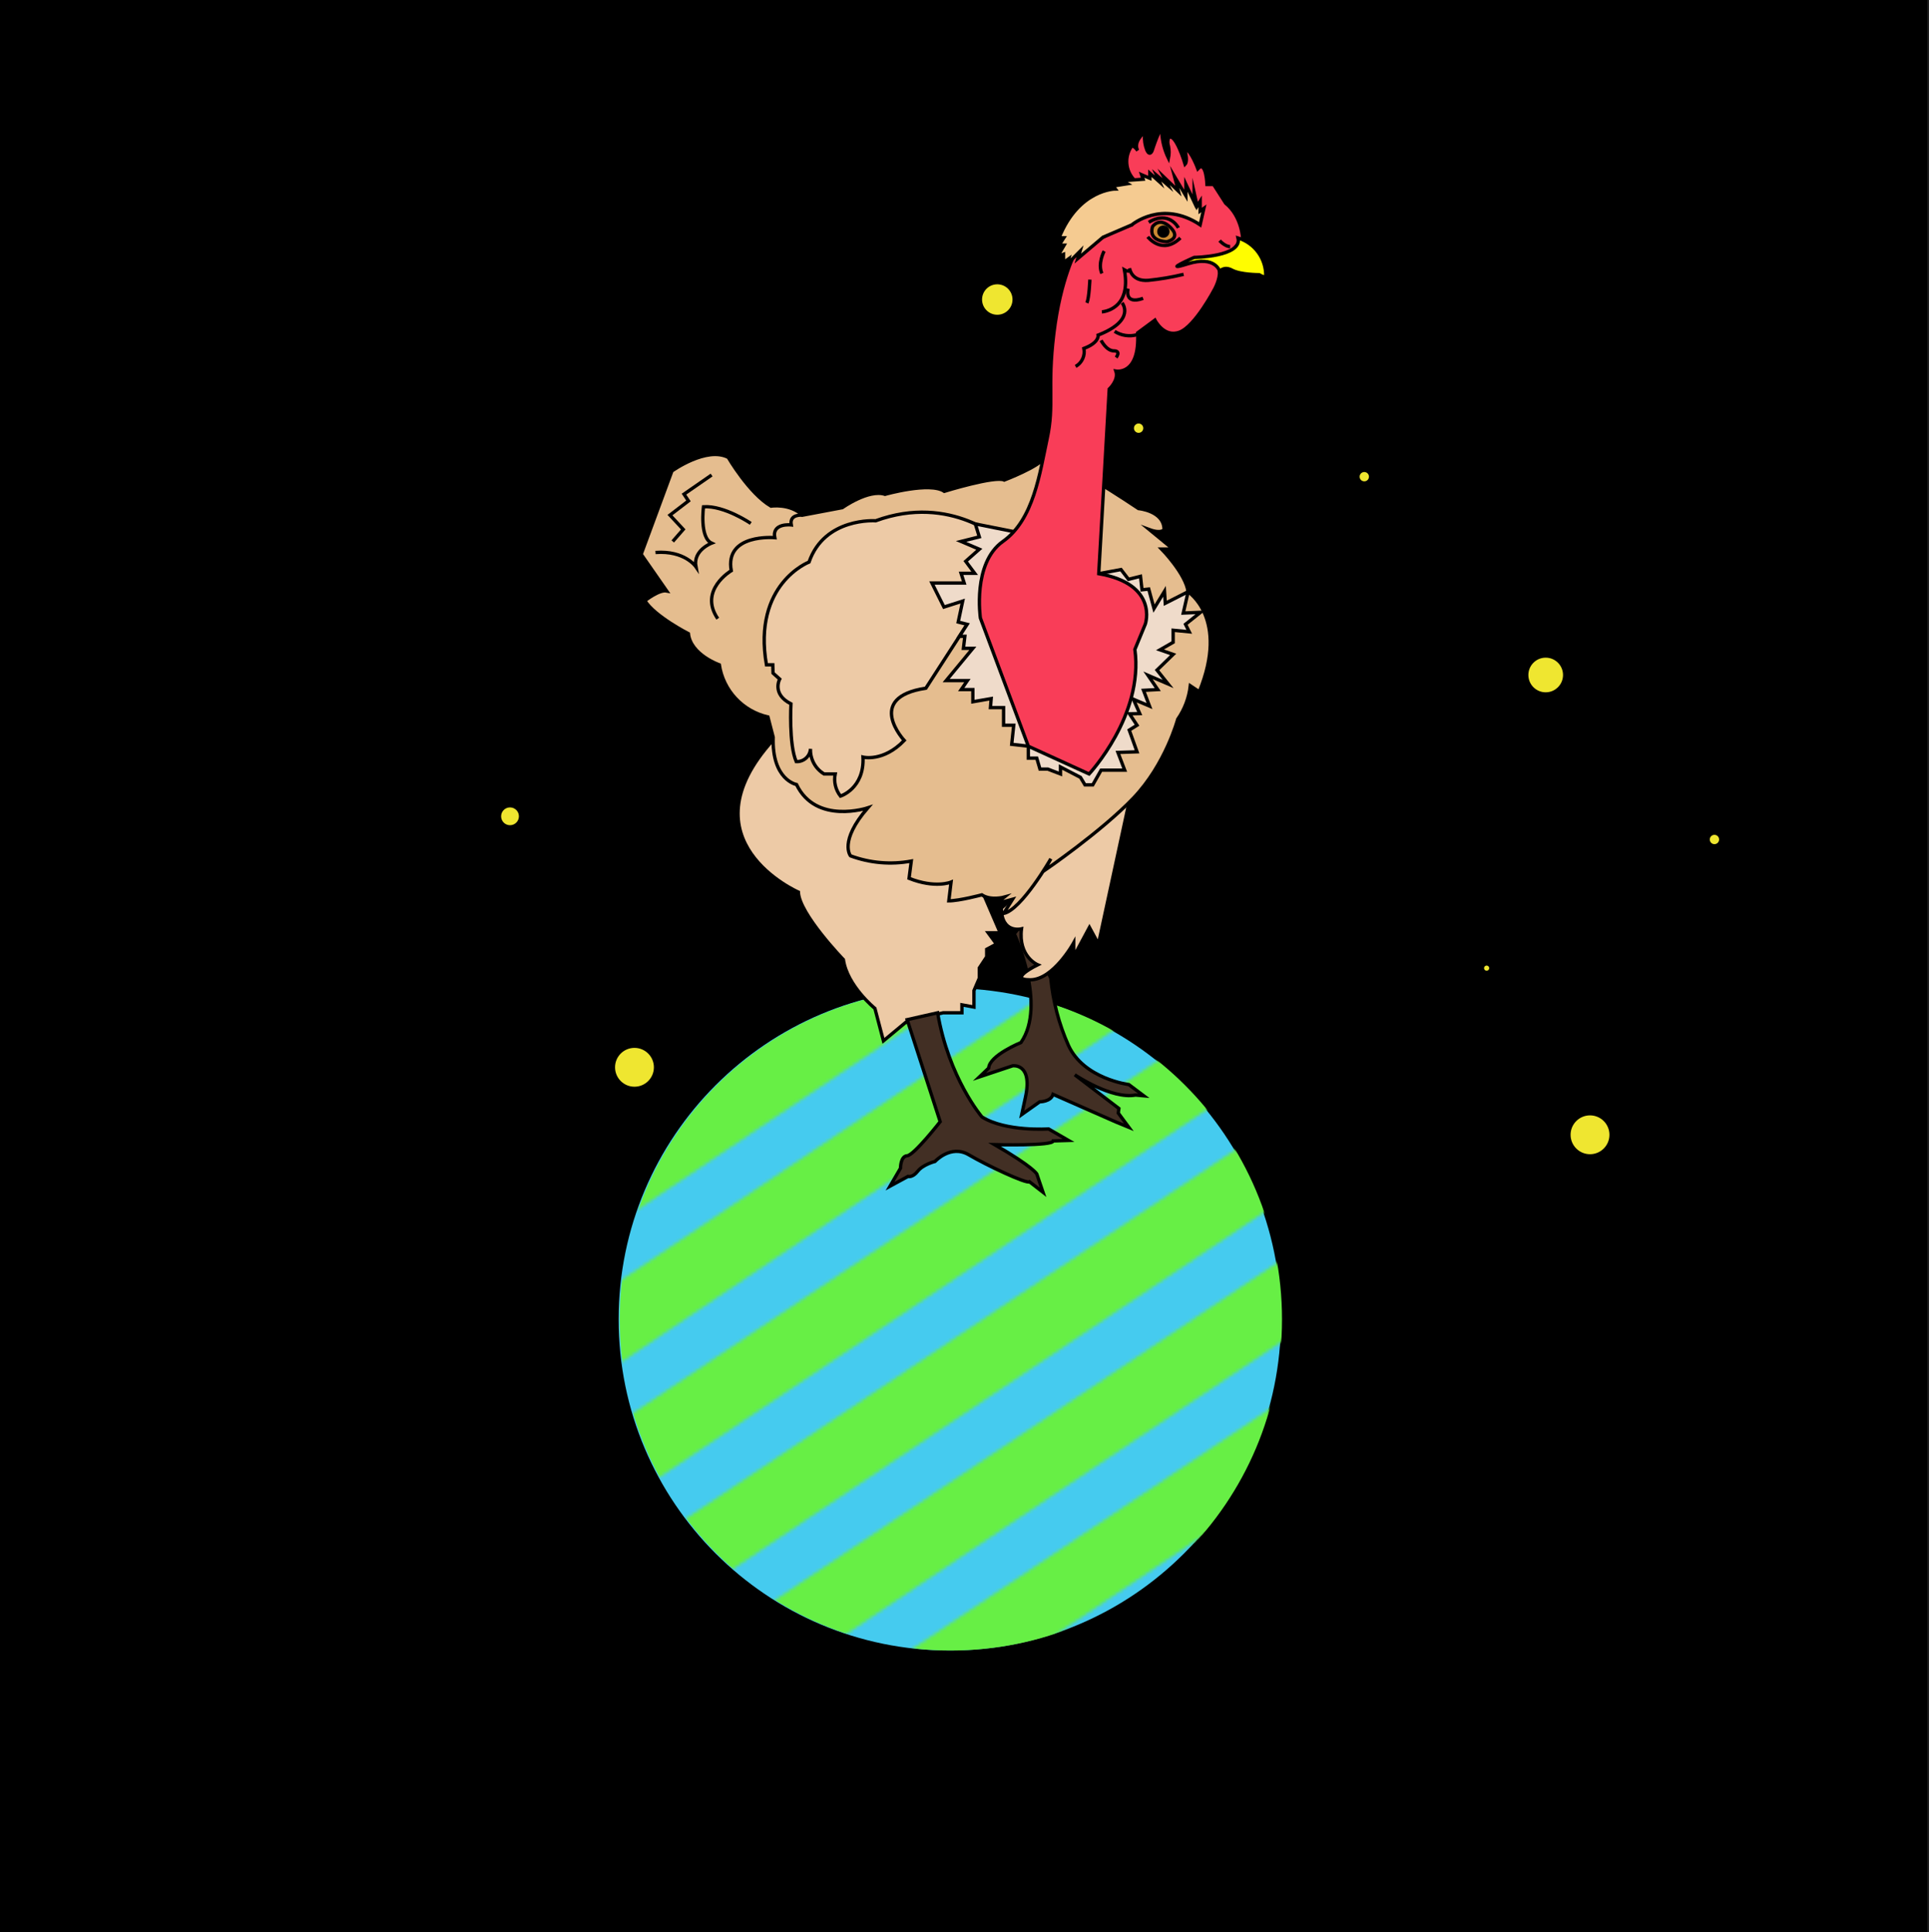 <svg width="579" height="580" viewBox="0 0 579 580" fill="none" xmlns="http://www.w3.org/2000/svg">
<rect width="579" height="580" fill="#1E1E1E"/>
<g id="dbjf 1" clip-path="url(#clip0_0_1)">
<path id="background" d="M578 0.5H0.5V579.5H578V0.5Z" fill="black" stroke="black" stroke-miterlimit="10"/>
<g id="stars">
<path id="Vector" d="M190.44 326.7C193.936 326.7 196.77 323.866 196.77 320.37C196.77 316.874 193.936 314.04 190.44 314.04C186.944 314.04 184.11 316.874 184.11 320.37C184.11 323.866 186.944 326.7 190.44 326.7Z" fill="#EFE630" stroke="black" stroke-miterlimit="10"/>
<path id="Vector_2" d="M463.95 208.31C467.098 208.31 469.65 205.758 469.65 202.61C469.65 199.462 467.098 196.91 463.95 196.91C460.802 196.91 458.25 199.462 458.25 202.61C458.25 205.758 460.802 208.31 463.95 208.31Z" fill="#EFE630" stroke="black" stroke-miterlimit="10"/>
<path id="Vector_3" d="M477.25 346.96C480.746 346.96 483.58 344.126 483.58 340.63C483.58 337.134 480.746 334.3 477.25 334.3C473.754 334.3 470.92 337.134 470.92 340.63C470.92 344.126 473.754 346.96 477.25 346.96Z" fill="#EFE630" stroke="black" stroke-miterlimit="10"/>
<path id="Vector_4" d="M196.77 182.98C197.819 182.98 198.67 182.129 198.67 181.08C198.67 180.031 197.819 179.18 196.77 179.18C195.721 179.18 194.87 180.031 194.87 181.08C194.87 182.129 195.721 182.98 196.77 182.98Z" fill="#EFE630" stroke="black" stroke-miterlimit="10"/>
<path id="Vector_5" d="M341.76 130.43C342.809 130.43 343.66 129.579 343.66 128.53C343.66 127.481 342.809 126.63 341.76 126.63C340.711 126.63 339.86 127.481 339.86 128.53C339.86 129.579 340.711 130.43 341.76 130.43Z" fill="#EFE630" stroke="black" stroke-miterlimit="10"/>
<path id="Vector_6" d="M299.34 94.98C302.14 94.98 304.41 92.71 304.41 89.91C304.41 87.11 302.14 84.84 299.34 84.84C296.54 84.84 294.27 87.11 294.27 89.91C294.27 92.71 296.54 94.98 299.34 94.98Z" fill="#EFE630" stroke="black" stroke-miterlimit="10"/>
<path id="Vector_7" d="M409.5 144.99C410.549 144.99 411.4 144.139 411.4 143.09C411.4 142.041 410.549 141.19 409.5 141.19C408.451 141.19 407.6 142.041 407.6 143.09C407.6 144.139 408.451 144.99 409.5 144.99Z" fill="#EFE630" stroke="black" stroke-miterlimit="10"/>
<path id="Vector_8" d="M446.22 291.88C446.921 291.88 447.49 291.311 447.49 290.61C447.49 289.909 446.921 289.34 446.22 289.34C445.519 289.34 444.95 289.909 444.95 290.61C444.95 291.311 445.519 291.88 446.22 291.88Z" fill="#EFE630" stroke="black" stroke-miterlimit="10"/>
<path id="Vector_9" d="M514.6 253.89C515.649 253.89 516.5 253.039 516.5 251.99C516.5 250.941 515.649 250.09 514.6 250.09C513.551 250.09 512.7 250.941 512.7 251.99C512.7 253.039 513.551 253.89 514.6 253.89Z" fill="#EFE630" stroke="black" stroke-miterlimit="10"/>
<path id="Vector_10" d="M153.08 248.2C154.831 248.2 156.25 246.781 156.25 245.03C156.25 243.279 154.831 241.86 153.08 241.86C151.329 241.86 149.91 243.279 149.91 245.03C149.91 246.781 151.329 248.2 153.08 248.2Z" fill="#EFE630" stroke="black" stroke-miterlimit="10"/>
</g>
<g id="Planet">
<path id="Vector_11" d="M285.09 495.43C339.987 495.43 384.49 450.927 384.49 396.03C384.49 341.133 339.987 296.63 285.09 296.63C230.193 296.63 185.69 341.133 185.69 396.03C185.69 450.927 230.193 495.43 285.09 495.43Z" fill="#45CBEF"/>
<g id="Mask group">
<mask id="mask0_0_1" style="mask-type:alpha" maskUnits="userSpaceOnUse" x="119" y="235" width="336" height="316">
<g id="Group">
<path id="Vector_12" d="M345.52 235L119 387.158L130.375 404.092L356.895 251.934L345.52 235Z" fill="#60D856"/>
<path id="Vector_13" d="M365.891 263.215L139.401 416.028L150.825 432.96L377.315 280.147L365.891 263.215Z" fill="#60D856"/>
<path id="Vector_14" d="M384.734 293.374L158.214 445.532L169.589 462.467L396.109 310.309L384.734 293.374Z" fill="#60D856"/>
<path id="Vector_15" d="M404.339 322.571L177.819 474.729L189.194 491.663L415.714 339.505L404.339 322.571Z" fill="#60D856"/>
<path id="Vector_16" d="M423.954 351.767L197.434 503.925L208.809 520.859L435.329 368.701L423.954 351.767Z" fill="#60D856"/>
<path id="Vector_17" d="M443.559 380.953L217.038 533.111L228.413 550.046L454.934 397.888L443.559 380.953Z" fill="#60D856"/>
</g>
</mask>
<g mask="url(#mask0_0_1)">
<path id="Vector_18" d="M285.4 495.43C340.297 495.43 384.8 450.927 384.8 396.03C384.8 341.133 340.297 296.63 285.4 296.63C230.503 296.63 186 341.133 186 396.03C186 450.927 230.503 495.43 285.4 495.43Z" fill="#67EF45"/>
</g>
</g>
</g>
<g id="chicken">
<path id="Vector_19" d="M272.29 306.52L265.17 312.43L262.61 302.69C262.61 302.69 254.28 295.94 253.15 288.06C253.15 288.06 239.87 274.32 239.64 267.79C239.64 267.79 204.51 252.45 232.1 222.06C232.1 222.06 232.21 234.01 239.1 234.13C239.1 234.13 249.1 243.47 260.49 241.13L294.72 267.25L300.22 280H296.61L299.09 283.38L296.16 284.95V287.21L293.95 290.55V293.61L292.34 297.34V302.29L288.73 301.62V304H283.1L272.29 306.52Z" fill="#EDCAA6" stroke="black" stroke-miterlimit="10"/>
<path id="Vector_20" d="M272.29 306.07L282.2 336.7C282.2 336.7 274.32 346.78 272.29 346.92C270.26 347.06 270.29 350.66 270.29 350.66L267.14 356.06L272.54 353.13C272.54 353.13 273.89 353.58 275.47 351.56C277.05 349.54 280.65 348.63 280.65 348.63C280.65 348.63 285.38 343.45 290.78 346.63C296.18 349.81 308.12 355.42 309.02 354.74L313.07 357.89L311.21 352.41C311.21 352.41 310.26 350.35 298.55 343.59C298.55 343.59 316.11 344.04 316.11 342.47L320.73 342.33L314.73 338.87C314.73 338.87 301.9 339.77 294.73 335.26C294.73 335.26 284.79 323.66 281.43 304.01L272.29 306.07Z" fill="#422F24" stroke="black" stroke-miterlimit="10"/>
<path id="Vector_21" d="M304.44 280.28C304.44 280.28 314.29 301.68 306.44 312.94C306.44 312.94 296.98 316.77 296.76 320.6L293.98 323.25L298.56 321.72L303.96 319.92C303.96 319.92 310.04 319.02 307.79 329.38L306.67 334.56L312.07 330.73C312.07 330.73 315.45 330.73 316.07 328.48L334.99 336.81L338.82 338.38L335.66 334.11L335.84 332.73L322.6 322.62C322.6 322.62 333.6 330.05 340.84 328.7L343.32 328.93L338.82 325.55C338.82 325.55 325.31 323.86 320.69 313.78C317.844 307.385 316.058 300.569 315.4 293.6L307.29 276.68L304.44 280.28Z" fill="#422F24" stroke="black" stroke-miterlimit="10"/>
<path id="Vector_22" d="M339.5 238L329.71 283.38L327 278.38L322.28 287.17V283C322.28 283 316.2 294.11 309.21 294.11C302.22 294.11 311.47 289.6 311.47 289.6C311.47 289.6 305.57 287.16 306.61 278.81C306.61 278.81 300.66 280.37 300.55 272.6L339.5 238Z" fill="#EDCAA6" stroke="black" stroke-miterlimit="10"/>
<path id="Vector_23" d="M218.59 137.3C218.59 137.3 224.89 148.11 231.42 151.93C231.42 151.93 237.05 151.03 240.88 154.64L252.82 152.38C252.82 152.38 260.7 146.75 265.65 148.38C265.65 148.38 279.16 144.55 283.44 147.48C283.44 147.48 298.75 142.75 301.44 144.1C301.44 144.1 312.05 140.05 313.5 137.35C314.95 134.65 341.74 152.66 341.74 152.66C341.74 152.66 349.4 153.33 349.4 158.96C349.4 158.96 348.66 160.32 344.98 158.96L352.1 164.82H348.66C348.66 164.82 355.93 172.25 356.61 177.65C356.61 177.65 368.99 185.54 359.98 207.65L357.28 205.85C356.874 209.459 355.574 212.909 353.5 215.89C353.5 215.89 349.9 229.4 340.22 239.53C330.54 249.66 313.42 261.37 313.42 261.37L315.42 257.77C315.42 257.77 306.64 273.08 301.23 274.21L303.93 269.93L298.98 271.28L301.46 269.28C301.46 269.28 297.4 270.41 294.7 268.61C294.7 268.61 287.95 270.41 284.79 270.41L285.47 264.78C285.47 264.78 280.74 266.78 272.86 263.65L273.53 258.47C267.42 259.602 261.117 259.059 255.29 256.9C255.29 256.9 251.69 252.62 260.47 242.49C260.47 242.49 244.94 247.67 239.08 235.49C239.08 235.49 231.65 234.14 232.08 221.3L230.5 215.21C226.778 214.368 223.395 212.425 220.793 209.634C218.19 206.843 216.489 203.332 215.91 199.56C215.91 199.56 207.31 196.56 206.63 190.21C206.63 190.21 196.5 185.04 193.57 180.31C193.57 180.31 197.85 176.93 200.1 177.38L192.45 166.38L201.68 141.38C201.68 141.38 212.06 133.92 218.59 137.3Z" fill="#E5BD8F" stroke="black" stroke-miterlimit="10"/>
<path id="Vector_24" d="M301.01 162.52C301.01 162.52 285.58 147.99 262.84 156.32C262.84 156.32 247.52 155.2 242.84 168.71C242.84 168.71 225.84 175.24 230.05 199.56H231.96L232.03 202.04L234.03 203.84C234.03 203.84 231.56 208.34 237.41 211.27C237.41 211.27 236.74 223.43 238.99 228.61C240.064 228.665 241.117 228.293 241.918 227.576C242.72 226.858 243.205 225.854 243.27 224.78C243.214 226.287 243.562 227.781 244.28 229.107C244.998 230.434 246.058 231.543 247.35 232.32H250.69C250.458 233.477 250.479 234.67 250.752 235.818C251.025 236.966 251.543 238.041 252.27 238.97C252.27 238.97 259.48 236.71 259.03 227.26C259.03 227.26 265.11 228.83 271.41 222.26C271.41 222.26 259.41 209.36 277.9 206.58L290.33 187.36L294.27 185.45L301.01 162.52Z" fill="#EDCAA6" stroke="black" stroke-miterlimit="10"/>
<path id="Vector_25" d="M240.88 154.64C240.88 154.64 236.88 154.19 237.5 157.56C237.5 157.56 231.65 156.89 232.55 161.39C232.55 161.39 217.46 160.04 219.49 171.3C219.49 171.3 209.58 177.15 215.44 185.71" stroke="black" stroke-miterlimit="10"/>
<path id="Vector_26" d="M225.34 157.11C225.34 157.11 217.46 151.71 211.16 152.11C211.16 152.11 209.93 161.35 213.59 163.03C213.59 163.03 207.96 165.15 208.88 170.11C208.88 170.11 205.53 165.17 196.75 165.84" stroke="black" stroke-miterlimit="10"/>
<path id="Vector_27" d="M213.59 142.59L205.3 148.33L206.65 150.36L201.09 154.62L205.08 158.91L201.93 162.52" stroke="black" stroke-miterlimit="10"/>
<path id="Vector_28" d="M304.28 159.57L292.75 157.27L293.95 161.15L288.47 162.52L293.95 164.86L289.86 168.48L292.56 172.09H288.47L289.41 175.01H279.73L283.33 182.22L288.96 180.42L287.61 186.72L290.31 187.4L287.98 191H289.61L289.18 194.61H292.01L284 204.29H290.37L288.51 206.99H292.01V210.65L297.51 209.69L297.29 212.4H301.23V217.69H304.28L303.67 223.42L308.66 223.99V227.57H311.19L312.15 230.86H314.5L318.31 232.32V230.23L324.31 233.34L325.66 235.59H328L330.5 231.18H337.59L335.55 225.86L341.29 225.67L338.95 219.15L341.29 217.69L339.02 214.26L342.1 214.2L340.19 209.89L345.03 211.94L343.23 207.22L347.51 206.99L344.58 202.71L350.61 205.31L347.28 201.14L352.13 196.43L348.18 195.06L352.13 192.79V189.18L356.96 189.65L355.84 187.4L360.34 183.8L355.16 184.02L356.63 177.6L349.76 181.09L349.53 177.49L346.38 182.67L344.8 176.82L342.78 177.04L342.33 172.99L338.72 173.89L336.47 170.96L329.83 172.2L304.28 159.57Z" fill="#EFDBCA" stroke="black" stroke-miterlimit="10"/>
<path id="Vector_29" d="M326.9 232.32C326.9 232.32 343.34 214.76 340.64 194.94L343.79 187.29C343.79 187.29 347.79 175.35 329.79 172.2L332.94 116.8C332.94 116.8 335.87 114.1 334.94 111.4C334.94 111.4 342.14 112.75 341.47 99.92L346.65 96.09C346.65 96.09 349.35 101.49 354.08 99.69C358.81 97.89 364.66 86.63 364.66 86.63C364.66 86.63 366.24 83.7 366.01 81.45C365.78 79.2 373.01 71.77 373.01 71.77C373.01 71.77 372.84 65 367.89 61L364.28 55.37H362.28C362.28 55.37 362.02 47.94 359.54 50.64C359.54 50.64 357.54 45.24 355.94 44.79C355.94 44.79 355.49 44.11 355.94 46.36C356.39 48.61 355.72 49.29 355.72 49.29C355.72 49.29 352.79 39.38 350.72 41.41C350.45 42.215 350.45 43.085 350.72 43.89C350.964 45.078 350.964 46.302 350.72 47.49C349.559 45.092 348.88 42.489 348.72 39.83C348.72 36.23 345.8 45.24 345.8 45.24C345.8 45.24 345.12 47.04 344.22 45.01C343.666 43.578 343.437 42.041 343.55 40.51C343.55 40.51 343.55 39.16 341.97 41.41C340.39 43.66 341.5 45.2 341.5 45.2C341.5 45.2 340.15 43.2 339.5 44.07C338.537 45.535 338.082 47.276 338.205 49.025C338.328 50.774 339.022 52.434 340.18 53.75C343.78 58.03 359.09 62.75 359.09 62.75C359.09 62.75 362.02 67.48 359.09 65.9C356.16 64.32 346.03 58.9 339.73 67.48L336.35 68.61L323.06 75.14C323.06 75.14 318.33 83.47 316.31 100.14C314.29 116.81 316.53 121.31 314.31 131.67C312.09 142.03 310.26 155.99 301.03 162.52C291.8 169.05 294.27 185.52 294.27 185.52L308.66 224L326.9 232.32Z" fill="#F93D58" stroke="black" stroke-miterlimit="10"/>
<path id="Vector_30" d="M360.23 67.49L361.35 62.54L360.23 63.33V60.43L359.33 61.86L358.43 57.86V60.6L355.95 55.33V58.75L352.57 53.08L353.7 57.36L349.27 53.08L350.55 55.56L347.17 52.63L348.07 54.63L345.14 52V53.52L342.66 52.45L343.11 53.8L336.81 54.25L338.39 55.15L334.11 55.83L334.78 56.73C334.78 56.73 323.78 56.73 317.89 71.37H319.32L317.89 73.6H319.41L317.41 77L319.22 76.32V78.8L320.79 77.67L320.34 79.25L324.17 75.42L323.5 77.62L331.08 71.2L339.72 67.49C339.72 67.49 348.74 59.83 360.23 67.49Z" fill="#F5CB91" stroke="black" stroke-miterlimit="10"/>
<path id="Vector_31" d="M371.6 71.43C374.05 72.175 376.189 73.699 377.693 75.771C379.196 77.844 379.982 80.35 379.93 82.91C379.93 82.91 379.93 83.59 377.93 82.46C377.93 82.46 372.3 82.46 369.82 81.11C367.34 79.76 366.1 81.45 366.1 81.45C366.1 81.45 364.83 76.61 356.52 79.2C348.21 81.79 358.45 77.27 358.45 77.27C358.45 77.27 372.95 77.06 371.6 71.43Z" fill="#FFFD00" stroke="black" stroke-miterlimit="10"/>
<path id="Vector_32" d="M345.93 68.05C345.93 68.05 347.93 64.9 351.33 68.28C354.73 71.66 350.21 72.56 350.21 72.56C350.21 72.56 344.58 72.56 345.93 68.05Z" fill="#CC8A32" stroke="black" stroke-miterlimit="10"/>
<path id="Vector_33" d="M349.19 70.87C349.936 70.87 350.54 70.266 350.54 69.52C350.54 68.774 349.936 68.17 349.19 68.17C348.444 68.17 347.84 68.774 347.84 69.52C347.84 70.266 348.444 70.87 349.19 70.87Z" fill="black" stroke="black" stroke-miterlimit="10"/>
<path id="Vector_34" d="M330.73 93.61C330.73 93.61 339.73 93.16 337.49 81C337.49 81 339.49 82.13 339.06 80.55C339.06 80.55 339.51 84.55 344.69 84.15C348.254 83.792 351.788 83.191 355.27 82.35" stroke="black" stroke-miterlimit="10"/>
<path id="Vector_35" d="M338.61 86.63C338.61 86.63 337.26 91.63 343.11 89.56" stroke="black" stroke-miterlimit="10"/>
<path id="Vector_36" d="M336.81 90.91C336.81 90.91 341.09 96.09 329.6 100.59C329.6 100.59 330.05 102.84 325.33 104.59C325.543 105.638 325.417 106.727 324.972 107.699C324.526 108.671 323.783 109.477 322.85 110" stroke="black" stroke-miterlimit="10"/>
<path id="Vector_37" d="M334.56 99.47C335.547 100.103 336.658 100.519 337.818 100.691C338.978 100.864 340.161 100.788 341.29 100.47" stroke="black" stroke-miterlimit="10"/>
<path id="Vector_38" d="M330.5 102.17C330.5 102.17 332.08 105.32 334.33 105.32C336.58 105.32 335.01 107.32 335.01 107.32" stroke="black" stroke-miterlimit="10"/>
<path id="Vector_39" d="M331.41 75.37C331.41 75.37 329.41 79.11 330.73 82.08" stroke="black" stroke-miterlimit="10"/>
<path id="Vector_40" d="M327.13 83.93C327.13 83.93 326.93 89.33 326.24 90.93" stroke="black" stroke-miterlimit="10"/>
<path id="Vector_41" d="M344.5 71.09C344.5 71.09 348.78 76.72 354.3 71.43" stroke="black" stroke-miterlimit="10"/>
<path id="Vector_42" d="M353.7 68.39C353.7 68.39 350.99 63.01 344.8 66.72" stroke="black" stroke-miterlimit="10"/>
<path id="Vector_43" d="M366.08 72.22C366.08 72.22 367.66 74.02 369.24 74.02" stroke="black" stroke-miterlimit="10"/>
</g>
</g>
<defs>
<clipPath id="clip0_0_1">
<rect width="578.5" height="580" fill="white"/>
</clipPath>
</defs>
</svg>

